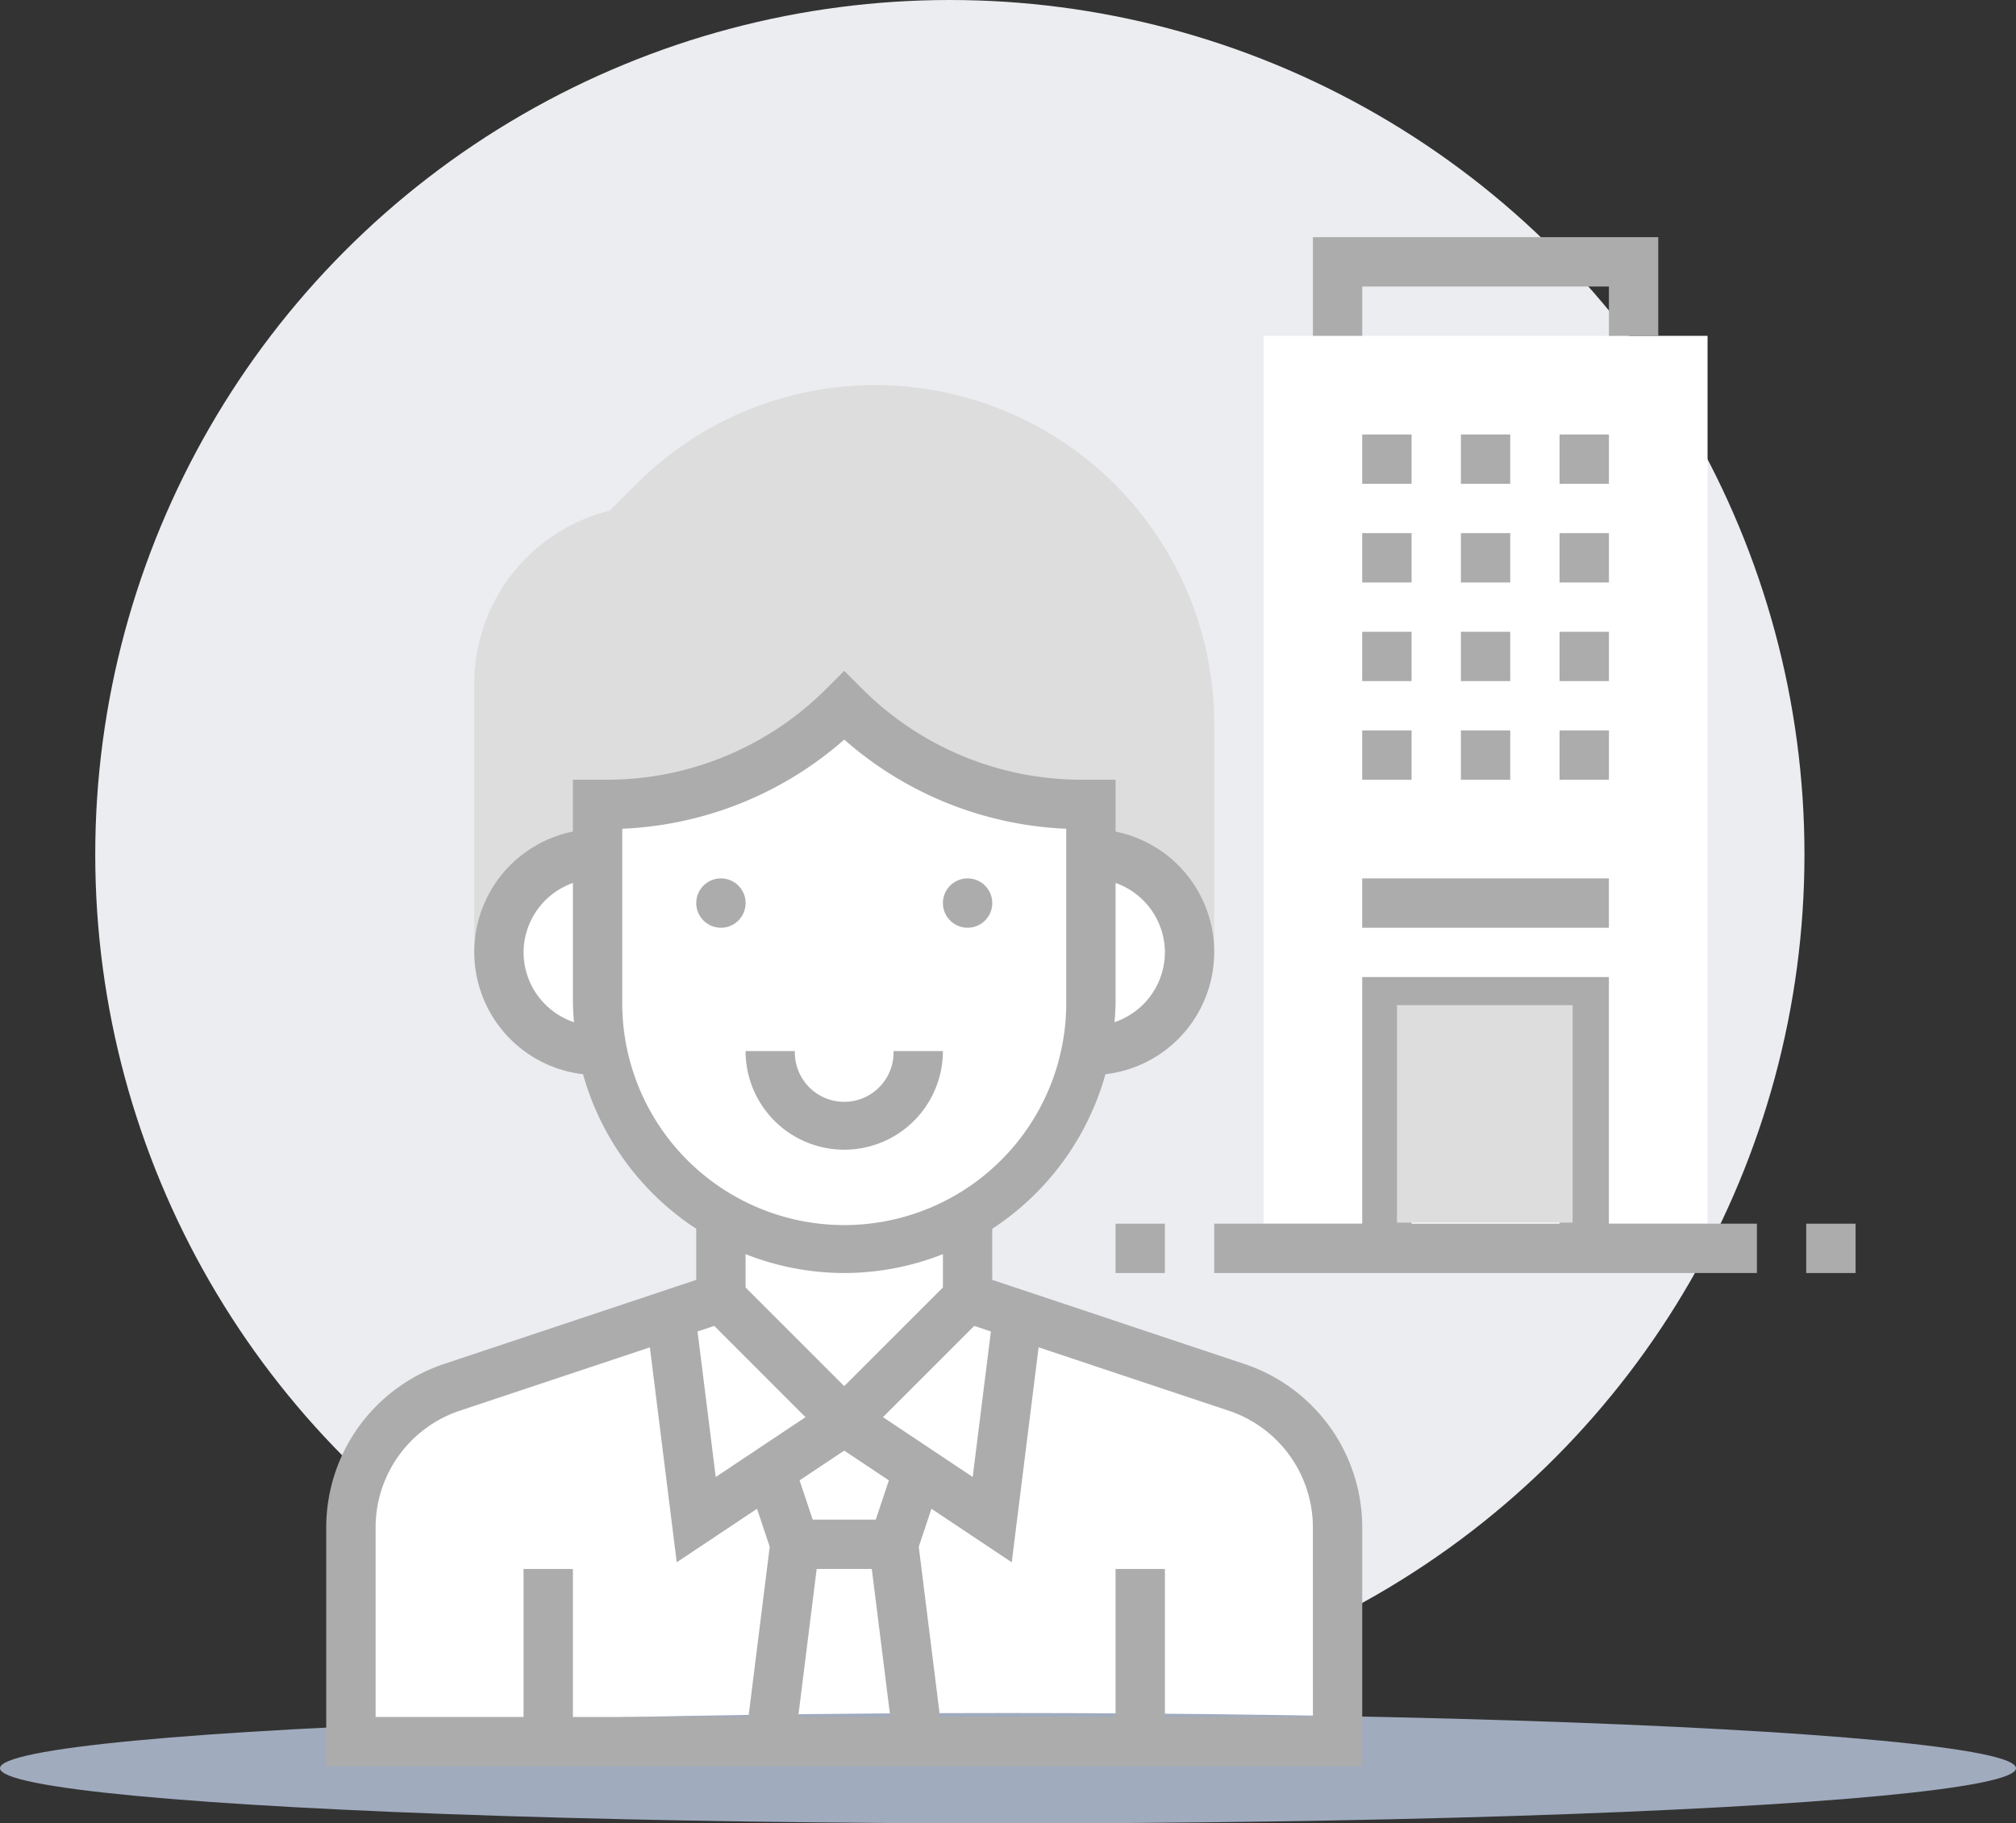 <svg xmlns="http://www.w3.org/2000/svg" width="241" height="218.008" viewBox="0 0 241 218.008">
  <rect x="0" y="0" width="241" height="218.008" fill="#333333" stroke="none"/>
  <g id="Grupo_15840" data-name="Grupo 15840" transform="translate(-737 -465.823)">
    <ellipse id="Elipse_6355" data-name="Elipse 6355" cx="102.163" cy="102.164" rx="102.163" ry="102.164" transform="translate(748.386 465.823)" fill="#ecedf0"/>
    <path id="Trazado_84452" data-name="Trazado 84452" d="M30.751,73.071l-8.75,7v11.75l11.75,5,3.25,11.5,10.5,10.5v5.749l-8.5,5-29,9.75c0-.249-6.5,10.751-6.5,10.751v27l24.5,3,91-1.75,3-18.251-4-16.5-14.5-8.5-25.75-8L75,120.321l9-8L89.5,99.07c.25,0,9.251-4,9.251-4l6-10.5c.25,0-6-9.249-6-9.249l-7.25-6.25-13.75-6.5L62.5,54.821l-15,7.75Z" transform="translate(776 494.179)" fill="#fff"/>
    <ellipse id="Elipse_6356" data-name="Elipse 6356" cx="120.5" cy="6.598" rx="120.5" ry="6.598" transform="translate(737 670.635)" fill="#a0abbe"/>
    <g id="lider" transform="translate(776 494.179)">
      <path id="Trazado_84429" data-name="Trazado 84429" d="M95.982,48A40.217,40.217,0,0,0,67.358,59.857L64.212,63A21.345,21.345,0,0,0,48,83.677v32.144h2.949a11.8,11.8,0,0,1,11.795-11.795v-5.9h1.011A40.273,40.273,0,0,0,92.231,86.333a40.273,40.273,0,0,0,28.476,11.795h1.011v5.9a11.8,11.8,0,0,1,11.795,11.795h2.949V88.48A40.525,40.525,0,0,0,95.982,48Zm0,0" transform="translate(-30.308 -30.308)" fill="#ddd"/>
      <path id="Trazado_84430" data-name="Trazado 84430" d="M304,32h53.077V138.154H304Zm0,0" transform="translate(-191.949 -20.205)" fill="#fff"/>
      <path id="Trazado_84431" data-name="Trazado 84431" d="M109.733,223.544,79.616,213.5v-6.109a32.536,32.536,0,0,0,13.531-18.48A14.7,14.7,0,0,0,94.359,159.9v-6.2H90.4a37.073,37.073,0,0,1-26.392-10.931l-2.085-2.085-2.085,2.085A37.073,37.073,0,0,1,33.447,153.7H29.487v6.2A14.7,14.7,0,0,0,30.7,188.911a32.508,32.508,0,0,0,13.531,18.48V213.5L14.116,223.544A20.6,20.6,0,0,0,0,243.121v28.531H123.846V243.121A20.605,20.605,0,0,0,109.733,223.544Zm-9.477-49.2a8.832,8.832,0,0,1-6.021,8.342c.062-.811.124-1.62.124-2.445v-14.2A8.834,8.834,0,0,1,100.257,174.344Zm-76.667,0a8.834,8.834,0,0,1,5.9-8.3v14.2c0,.825.062,1.634.124,2.445A8.832,8.832,0,0,1,23.59,174.344ZM46.383,219l10.911,10.914-10.731,7.153-2.176-17.4Zm12.246,29.062h6.589l2.212,17.692H56.417Zm7.065-5.9H58.152l-1.567-4.694,5.337-3.556,5.337,3.556Zm.858-12.251L77.463,219l1.993.664-2.176,17.4ZM35.385,180.242V159.559A42.85,42.85,0,0,0,61.923,148.9a42.867,42.867,0,0,0,26.539,10.662v20.683a26.539,26.539,0,1,1-53.077,0Zm26.539,32.436a32.2,32.2,0,0,0,11.795-2.253v3.981L61.923,226.2,50.128,214.406v-3.981A32.2,32.2,0,0,0,61.923,212.678ZM5.9,243.121a14.724,14.724,0,0,1,10.082-13.986l22.706-7.569,3.211,25.7,9.6-6.4,1.516,4.547-2.541,20.346H29.487V248.062h-5.9v17.692H5.9Zm112.051,22.634H100.257V248.062h-5.9v17.692H73.373l-2.541-20.343,1.516-4.547,9.6,6.4,3.211-25.7,22.709,7.569a14.721,14.721,0,0,1,10.079,13.983Zm0,0" transform="translate(0 -88.831)" fill="#acacac"/>
      <path id="Trazado_84432" data-name="Trazado 84432" d="M125.9,210.949A2.949,2.949,0,1,1,122.949,208,2.949,2.949,0,0,1,125.9,210.949Zm0,0" transform="translate(-75.769 -131.333)" fill="#acacac"/>
      <path id="Trazado_84433" data-name="Trazado 84433" d="M205.9,210.949A2.949,2.949,0,1,1,202.949,208,2.949,2.949,0,0,1,205.9,210.949Zm0,0" transform="translate(-126.282 -131.333)" fill="#acacac"/>
      <path id="Trazado_84434" data-name="Trazado 84434" d="M159.59,264h-5.9a5.9,5.9,0,1,1-11.795,0H136a11.795,11.795,0,0,0,23.59,0Zm0,0" transform="translate(-85.872 -166.692)" fill="#acacac"/>
      <path id="Trazado_84435" data-name="Trazado 84435" d="M480,320h5.9v5.9H480Zm0,0" transform="translate(-303.077 -202.051)" fill="#acacac"/>
      <path id="Trazado_84436" data-name="Trazado 84436" d="M256,320h5.9v5.9H256Zm0,0" transform="translate(-161.641 -202.051)" fill="#acacac"/>
      <path id="Trazado_84437" data-name="Trazado 84437" d="M325.9,5.9h29.487v5.9h5.9V0H320V11.795h5.9Zm0,0" transform="translate(-202.051)" fill="#acacac"/>
      <path id="Trazado_84438" data-name="Trazado 84438" d="M336,64h5.9v5.9H336Zm0,0" transform="translate(-212.154 -40.41)" fill="#acacac"/>
      <path id="Trazado_84439" data-name="Trazado 84439" d="M368,64h5.9v5.9H368Zm0,0" transform="translate(-232.359 -40.41)" fill="#acacac"/>
      <path id="Trazado_84440" data-name="Trazado 84440" d="M400,64h5.9v5.9H400Zm0,0" transform="translate(-252.564 -40.41)" fill="#acacac"/>
      <path id="Trazado_84441" data-name="Trazado 84441" d="M336,96h5.9v5.9H336Zm0,0" transform="translate(-212.154 -60.615)" fill="#acacac"/>
      <path id="Trazado_84442" data-name="Trazado 84442" d="M368,96h5.9v5.9H368Zm0,0" transform="translate(-232.359 -60.615)" fill="#acacac"/>
      <path id="Trazado_84443" data-name="Trazado 84443" d="M400,96h5.9v5.9H400Zm0,0" transform="translate(-252.564 -60.615)" fill="#acacac"/>
      <path id="Trazado_84444" data-name="Trazado 84444" d="M336,128h5.9v5.9H336Zm0,0" transform="translate(-212.154 -80.82)" fill="#acacac"/>
      <path id="Trazado_84445" data-name="Trazado 84445" d="M368,128h5.9v5.9H368Zm0,0" transform="translate(-232.359 -80.82)" fill="#acacac"/>
      <path id="Trazado_84446" data-name="Trazado 84446" d="M400,128h5.9v5.9H400Zm0,0" transform="translate(-252.564 -80.82)" fill="#acacac"/>
      <path id="Trazado_84447" data-name="Trazado 84447" d="M336,160h5.9v5.9H336Zm0,0" transform="translate(-212.154 -101.026)" fill="#acacac"/>
      <path id="Trazado_84448" data-name="Trazado 84448" d="M368,160h5.9v5.9H368Zm0,0" transform="translate(-232.359 -101.026)" fill="#acacac"/>
      <path id="Trazado_84449" data-name="Trazado 84449" d="M400,160h5.9v5.9H400Zm0,0" transform="translate(-252.564 -101.026)" fill="#acacac"/>
      <path id="Trazado_84450" data-name="Trazado 84450" d="M335.18,240H305.692v29.487H288v5.9h64.872v-5.9H335.18Zm-23.59,5.9h17.692v23.59H311.59Zm0,0" transform="translate(-181.846 -151.538)" fill="#acacac"/>
      <path id="Trazado_84451" data-name="Trazado 84451" d="M336,208h29.487v5.9H336Zm0,0" transform="translate(-212.154 -131.333)" fill="#acacac"/>
      <rect id="Rectángulo_9485" data-name="Rectángulo 9485" width="21" height="26" transform="translate(128 91.821)" fill="#ddd"/>
    </g>
  </g>
</svg>
